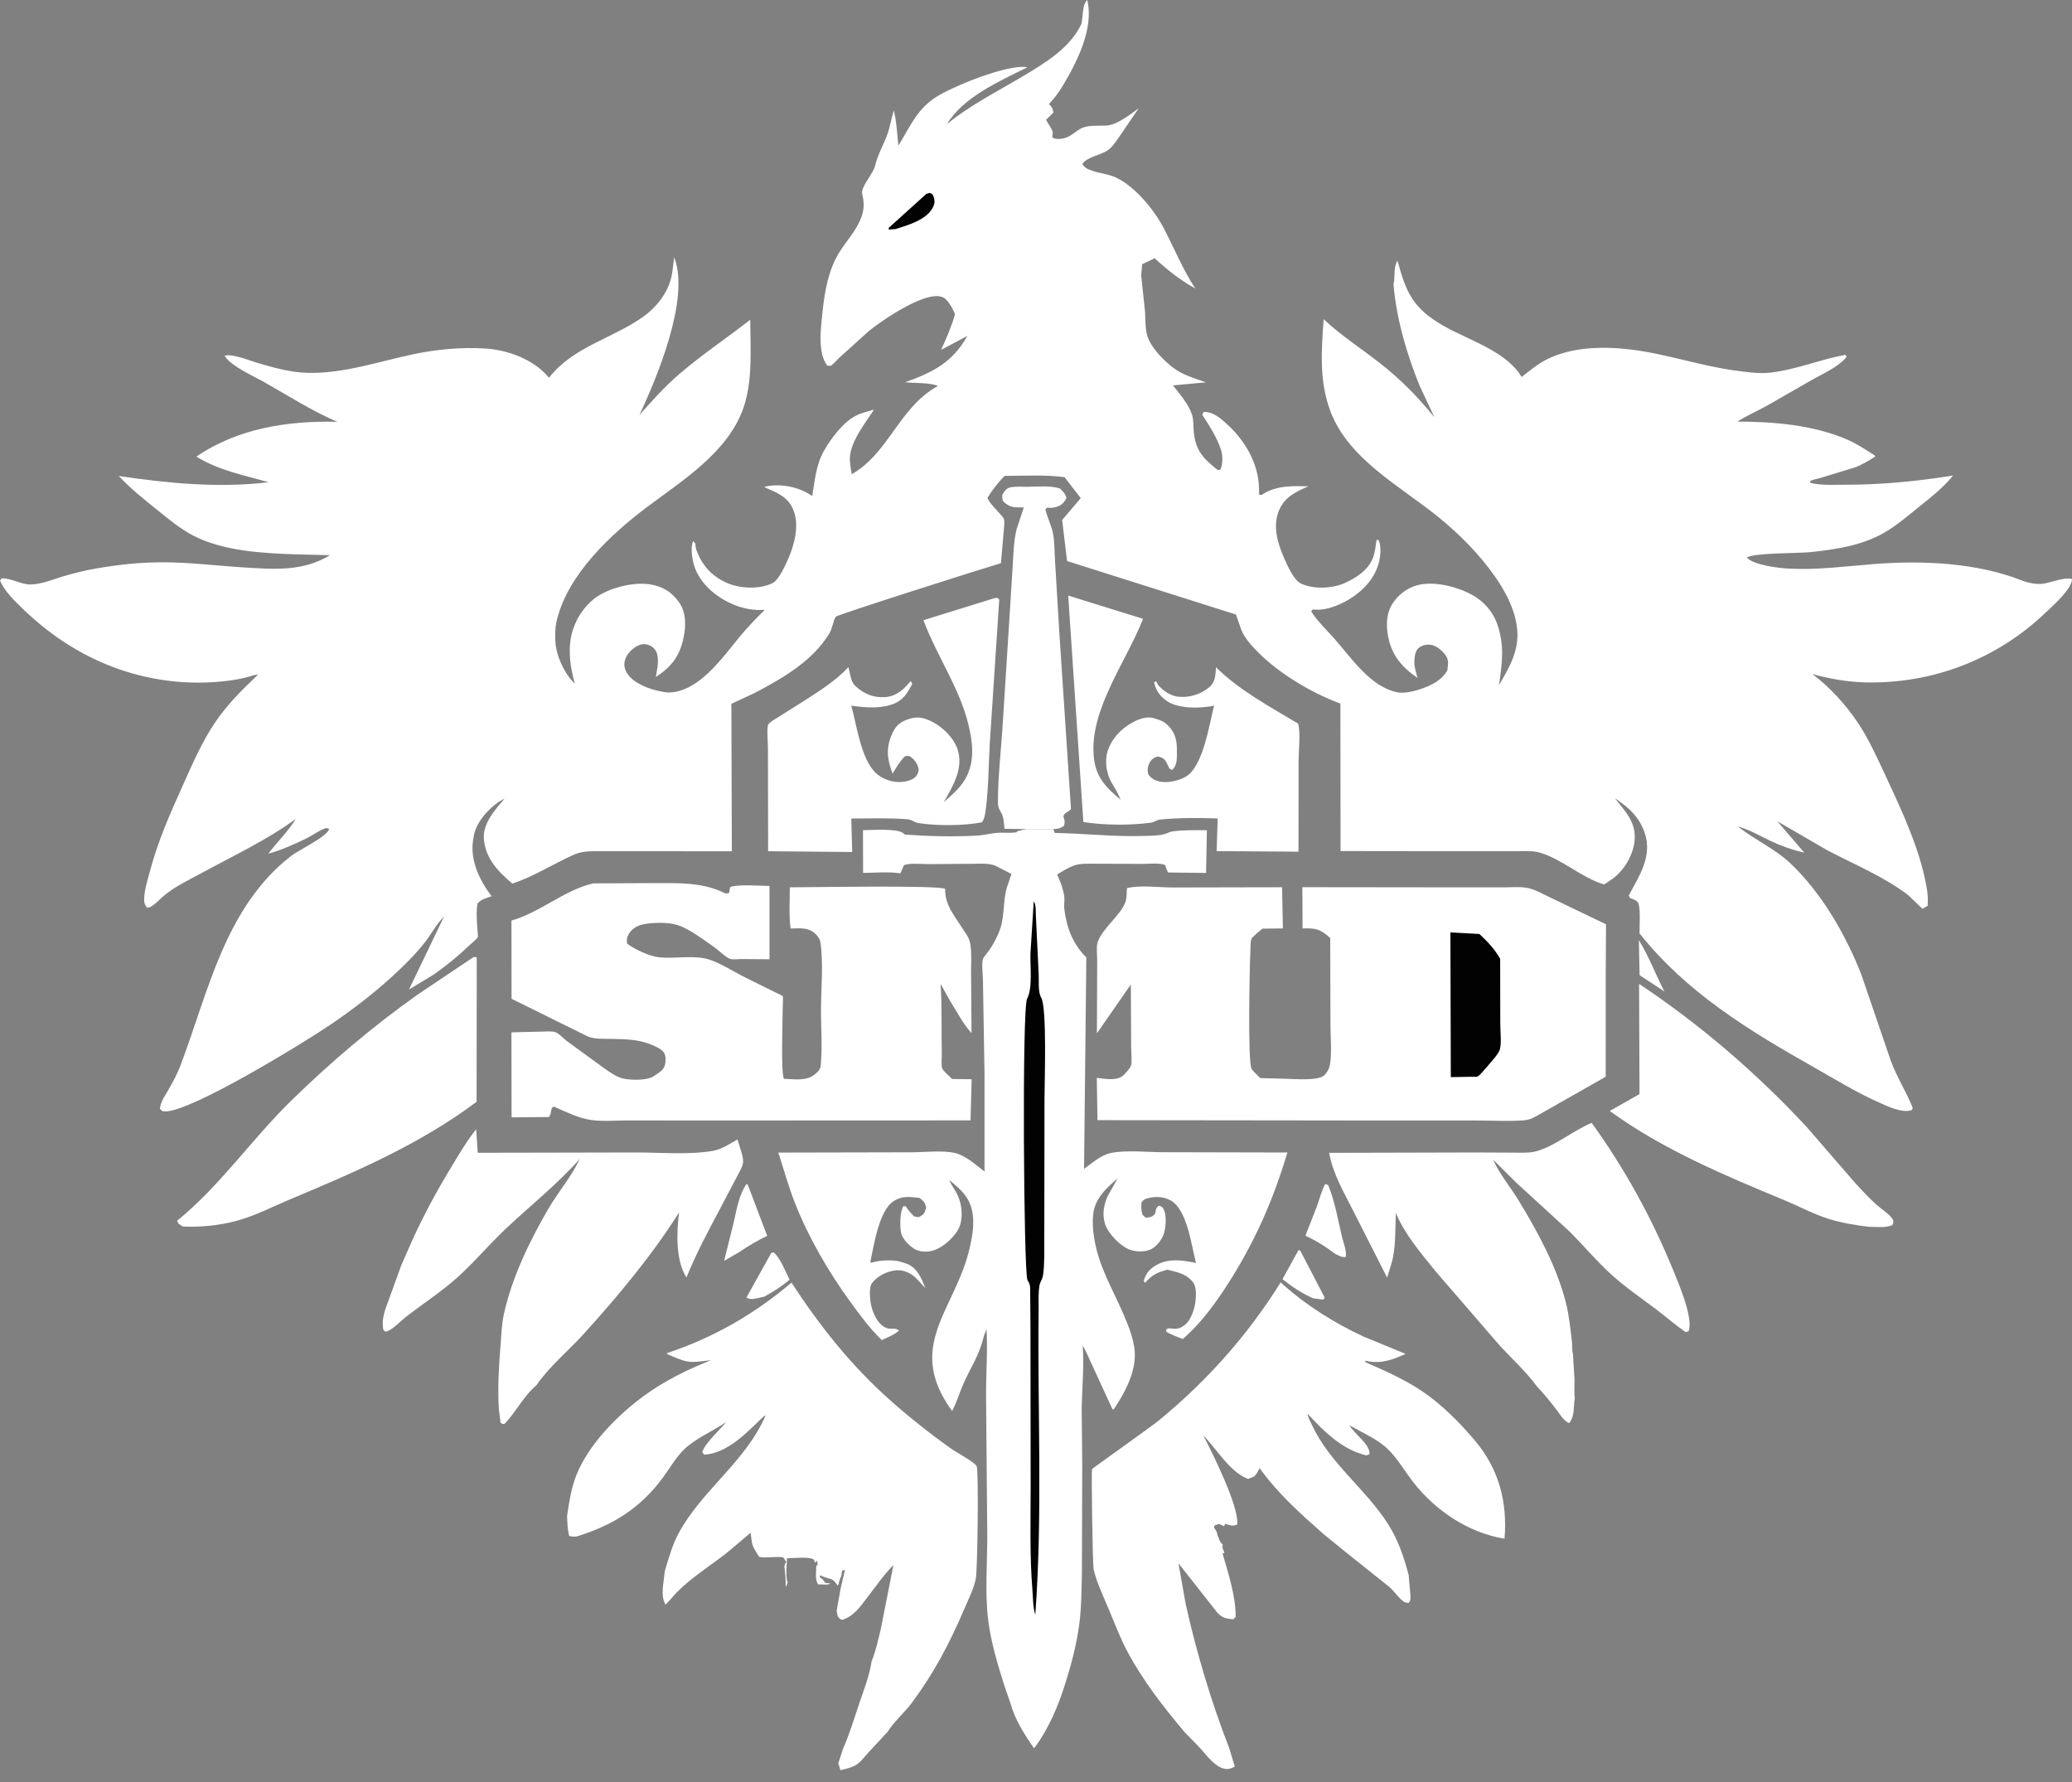 <svg width="100" height="86" viewBox="0 0 100 86" fill="none" xmlns="http://www.w3.org/2000/svg">
<rect x="0" y="0" width="100" height="86" fill="#808080" stroke="none"/>
<path d="M79.096 45.374C79.585 46.158 79.901 47.033 80.33 47.85L79.131 47.063L79.096 45.374Z" fill="white"/>
<path d="M37.225 60.465L37.34 60.44C37.663 60.714 37.908 61.367 38.105 61.757C37.732 62.085 37.313 62.339 36.881 62.579L36.628 62.636C36.417 62.679 36.209 62.74 36.025 62.621L37.225 60.465Z" fill="white"/>
<path d="M62.674 60.323L62.757 60.362L63.932 62.621L63.867 62.722L63.369 62.654C62.806 62.402 62.381 62.118 61.897 61.733L62.674 60.323Z" fill="white"/>
<path d="M36.022 57.142L36.087 57.168L37.027 59.643C36.562 59.867 36.14 60.112 35.714 60.403L34.949 60.849L35.424 58.939C35.559 58.322 35.671 57.677 36.022 57.142Z" fill="white"/>
<path d="M63.954 57.142L64.1 57.191C64.434 58.004 64.565 58.839 64.767 59.687C64.838 59.987 64.999 60.354 64.949 60.662C64.744 60.687 64.622 60.594 64.437 60.51C63.986 60.163 63.517 59.875 63.004 59.633L63.551 58.233C63.684 57.865 63.776 57.493 63.954 57.142Z" fill="white"/>
<path d="M49.544 40.013L48.478 39.997C48.45 39.683 48.45 39.411 48.274 39.139C48.176 38.989 48.164 38.861 48.164 38.683C48.165 37.513 48.3 36.333 48.38 35.165L48.708 29.982L48.873 27.359C48.908 26.753 48.923 26.127 49.064 25.534L49.413 24.487C49.006 24.488 48.745 24.519 48.436 24.209C48.357 24.131 48.378 23.992 48.37 23.882C48.481 23.717 48.547 23.567 48.76 23.521C49.001 23.468 49.311 23.495 49.558 23.493C50.053 23.489 50.691 23.417 51.163 23.58C51.298 23.721 51.42 23.827 51.469 24.023C51.368 24.244 51.25 24.374 51.014 24.454C50.845 24.512 50.702 24.517 50.527 24.501L50.454 24.59C50.545 24.974 50.733 25.328 50.813 25.706C50.905 26.138 50.888 26.648 50.92 27.093L51.126 30.527L51.688 39.045C51.542 39.225 51.381 39.182 51.324 39.399C51.38 39.601 51.41 39.653 51.35 39.859C51.141 39.988 51.083 39.999 50.837 40.013H49.544Z" fill="white"/>
<path d="M79.106 47.482C82.06 49.447 84.8 51.807 87.212 54.407L89.543 57.101C89.864 57.447 90.192 57.8 90.54 58.119C90.766 58.327 91.177 58.581 91.335 58.826C91.413 58.948 91.372 58.994 91.333 59.121C91.016 59.27 90.557 59.204 90.205 59.207C89.569 59.134 88.87 59.015 88.258 58.825C87.54 58.602 86.872 58.236 86.18 57.948C83.252 56.731 80.272 55.492 77.691 53.615L79.127 52.8L79.106 47.482Z" fill="white"/>
<path d="M51.555 28.743L55.165 29.865C54.377 31.902 52.595 34.207 52.784 36.478C52.868 37.477 53.34 37.977 54.083 38.594C53.97 38.292 53.804 38.043 53.645 37.765C53.402 37.341 53.305 36.734 53.454 36.261C53.651 35.637 54.125 35.145 54.699 34.846C55.01 34.684 55.358 34.556 55.704 34.665L55.794 34.695C56.043 34.769 56.195 34.832 56.38 35.02C56.741 35.388 56.806 35.77 56.8 36.265C56.796 36.603 56.828 36.912 56.572 37.16L56.444 37.096L56.29 36.783C56.162 36.575 56.085 36.562 55.865 36.506C55.679 36.582 55.586 36.622 55.488 36.804C55.38 37.008 55.365 37.166 55.423 37.384C55.564 37.558 55.681 37.636 55.9 37.7C56.293 37.814 56.856 37.692 57.212 37.493C58.069 37.015 58.358 34.961 58.594 34.057C58.099 34.152 57.516 34.187 57.02 34.092L56.925 34.072C56.712 34.029 56.537 33.975 56.352 33.856C56.004 33.633 55.785 33.331 55.702 32.93L55.794 32.874L55.889 33.055C56.13 33.332 56.496 33.587 56.87 33.625C57.401 33.679 57.962 33.508 58.367 33.16C58.674 32.896 58.653 32.579 58.689 32.2C59.757 33.282 61.349 34.143 62.652 34.923C62.777 35.429 62.673 36.232 62.673 36.769L62.669 41.102L58.718 41.075L58.768 39.499C57.857 39.468 56.901 39.461 55.994 39.552C55.821 39.57 55.719 39.679 55.55 39.702C54.503 39.84 53.328 39.83 52.286 39.672L51.555 28.743Z" fill="white"/>
<path d="M47.999 28.866L48.145 28.855L48.226 28.936L47.777 35.754C47.708 36.846 47.719 37.962 47.577 39.048C47.551 39.248 47.519 39.541 47.379 39.687C46.475 39.857 45.245 39.861 44.332 39.722C44.123 39.69 44.017 39.554 43.763 39.535C42.878 39.468 41.973 39.499 41.086 39.502L41.128 41.118L37.072 41.081L37.063 36.087C37.064 35.88 37.001 35.121 37.071 34.979C37.134 34.853 37.367 34.73 37.481 34.659L38.729 33.875C39.508 33.369 40.311 32.88 40.946 32.197L41.012 32.471C41.067 32.719 41.093 32.928 41.287 33.11C41.696 33.492 42.156 33.678 42.718 33.642C43.229 33.61 43.564 33.319 43.88 32.951L43.952 32.866L44.027 32.994C43.82 33.428 43.574 33.81 43.098 33.98L43.001 34.011C42.451 34.196 41.762 34.15 41.194 34.07L41.084 34.054C41.351 34.999 41.547 36.592 42.247 37.285C42.54 37.576 43.002 37.746 43.415 37.742C43.654 37.74 44.054 37.668 44.211 37.462C44.3 37.346 44.362 37.212 44.326 37.066C44.278 36.865 44.129 36.646 43.957 36.533C43.834 36.453 43.818 36.474 43.675 36.5C43.428 36.739 43.258 37.044 43.076 37.334C42.813 36.629 42.744 36.078 43.077 35.369C43.229 35.044 43.414 34.869 43.746 34.742C44.226 34.559 44.52 34.597 44.995 34.835C45.513 35.095 46.069 35.648 46.232 36.218C46.493 37.137 45.978 37.942 45.553 38.711C45.979 38.329 46.436 37.952 46.678 37.419C46.994 36.721 46.958 36.066 46.819 35.334C46.448 33.377 45.252 31.769 44.568 29.93L47.999 28.866Z" fill="white"/>
<path d="M22.86 46.185L23.009 46.199L23.002 53.172C20.274 55.223 17.111 56.577 13.987 57.886C13.146 58.238 12.314 58.674 11.432 58.914C10.606 59.139 9.672 59.233 8.821 59.193C8.691 59.1 8.584 59.072 8.553 58.91C10.627 57.221 12.146 54.985 14.051 53.122C15.959 51.257 17.971 49.55 20.148 48.005L22.86 46.185Z" fill="white"/>
<path d="M19.672 60.368C20.274 58.968 20.978 57.644 21.769 56.342C22.149 55.718 22.521 55.068 22.982 54.499L23.057 55.633L30.691 55.618C31.873 55.617 33.248 55.743 34.405 55.541C34.826 55.468 35.226 55.201 35.593 54.991C35.662 55.258 35.892 55.83 35.864 56.093C35.84 56.309 35.644 56.635 35.545 56.827L34.703 58.428C34.148 59.468 33.567 60.561 33.129 61.655C32.601 60.819 32.653 59.458 32.773 58.515C31.456 60.6 29.827 62.55 28.171 64.377C27.448 65.173 26.491 65.967 25.893 66.85C25.282 67.353 24.902 68.15 24.347 68.718C24.22 68.726 24.284 68.74 24.159 68.66L24.073 67.983C24.019 66.961 24.072 65.966 24.155 64.949C24.196 64.449 24.209 63.917 24.317 63.426C24.71 61.643 25.557 59.896 26.472 58.324C26.945 57.514 27.584 56.783 27.977 55.933C26.882 57.169 25.555 58.215 24.357 59.35C23.571 60.096 22.872 60.936 22.064 61.658C21.29 62.35 20.419 62.913 19.599 63.547C19.333 63.753 18.924 64.207 18.61 64.27L18.504 64.188C18.381 63.616 18.628 63.116 18.816 62.586L19.366 61.065L19.672 60.368Z" fill="white"/>
<path d="M74.17 66.902C73.658 66.204 72.981 65.583 72.391 64.949L69.306 61.378C68.586 60.486 67.817 59.603 67.367 58.538C67.332 59.294 67.375 60.248 67.157 60.97L66.946 61.66L65.32 58.455C64.848 57.511 64.343 56.687 64.147 55.636L71.207 55.618L73.07 55.627C73.436 55.627 73.819 55.654 74.174 55.552C75.075 55.295 75.931 54.555 76.82 54.191C78.407 56.39 79.716 58.768 80.743 61.278C80.998 61.903 81.75 63.635 81.491 64.25L81.349 64.285C80.855 63.946 80.407 63.549 79.93 63.188C79.221 62.652 78.487 62.156 77.824 61.561C77.083 60.898 76.436 60.118 75.731 59.415L73.18 57.077L72.057 55.962C72.366 56.657 72.887 57.27 73.284 57.92C74.211 59.44 75.129 61.127 75.573 62.861C75.733 63.49 75.792 64.147 75.871 64.789C75.877 64.896 75.867 65.243 75.913 65.322L75.991 66.616C75.998 66.895 75.96 67.198 76.004 67.472C75.923 67.905 76.024 68.31 75.729 68.683C75.454 68.56 75.297 68.265 75.114 68.026C74.816 67.635 74.507 67.26 74.17 66.902Z" fill="white"/>
<path d="M57.173 83.594C56.141 82.367 55.176 81.134 54.417 79.715C54.06 79.048 53.797 78.343 53.505 77.646C53.256 77.049 52.932 76.382 52.785 75.752C52.727 75.504 52.669 70.975 52.704 70.901C52.722 70.861 55.554 68.86 55.936 68.545C58.271 66.624 60.206 64.451 61.808 61.889C62.969 62.953 64.39 63.849 65.816 64.508L67.838 65.34C67.21 65.62 66.677 65.827 65.979 65.687L65.868 65.664C65.914 65.772 65.945 65.759 66.046 65.804C66.925 66.195 67.771 66.568 68.578 67.102C69.552 67.748 70.441 68.641 71.192 69.533C72.345 70.903 72.758 72.492 72.612 74.259C70.87 73.973 69.284 72.909 68.212 71.535C67.803 71.011 67.44 70.37 66.96 69.915C66.473 69.452 65.718 69.12 65.13 68.788C65.369 69.216 66.117 69.683 66.098 70.177L65.939 70.237C64.771 69.956 63.91 69.093 63.115 68.237C63.108 68.374 63.252 68.631 63.313 68.761C64.179 70.621 65.89 71.833 66.977 73.531C67.481 74.318 67.747 75.12 67.986 76.014L68.077 77.058C68.072 77.204 68.064 77.234 67.989 77.36C67.918 77.344 67.84 77.349 67.777 77.312C67.547 77.177 67.277 76.78 67.053 76.586L65.023 74.966L64.133 74.243L63.873 74.032C62.72 73.008 61.705 72.115 60.793 70.853C60.716 70.994 60.649 71.143 60.53 71.254L60.242 71.375L60.175 71.349C59.336 71 58.7 69.914 58.076 69.272C58.547 70.198 59.772 72.636 59.718 73.563C59.512 73.684 59.343 73.593 59.117 73.543L59.083 73.659L58.835 73.542L58.746 73.578L58.623 73.613L58.587 73.72C58.697 73.867 58.737 73.929 58.764 74.109L58.817 74.232L58.858 74.331C58.901 74.426 58.934 74.466 59.011 74.533C58.999 74.638 58.983 74.666 59.027 74.766L59.098 74.943L59.005 74.974C59.286 75.959 59.636 77 59.637 78.032L59.533 78.144C59.185 78.125 58.98 78.083 58.746 77.819L56.875 75.446L57.226 77.42C57.749 79.764 58.456 82.133 59.328 84.371L59.594 85.258C59.469 85.32 59.346 85.379 59.203 85.374C58.677 85.355 58.222 84.685 57.883 84.324L57.173 83.594Z" fill="white"/>
<path d="M27.368 73.161C27.47 72.492 27.561 71.839 27.811 71.205C28.399 69.718 29.789 68.311 31.063 67.375C32.044 66.654 33.185 66.085 34.319 65.645C33.963 65.678 33.549 65.762 33.197 65.707C32.861 65.654 32.522 65.485 32.208 65.354L32.18 65.306C34.446 64.55 36.381 63.438 38.199 61.901C39.568 64 41.095 65.923 42.978 67.591C43.927 68.43 44.906 69.206 45.939 69.938C46.167 70.1 47.061 70.573 47.137 70.765C47.239 71.02 47.179 75.768 47.095 76.187C46.993 76.692 46.73 77.201 46.528 77.674C45.822 79.323 45.081 80.734 44.007 82.18C43.658 82.649 43.135 83.093 42.841 83.575L41.904 84.585C41.726 84.78 41.539 85.044 41.309 85.179C41.085 85.311 40.815 85.371 40.563 85.43L40.458 85.1L40.688 84.392C41.001 83.696 41.223 82.936 41.468 82.213C41.691 81.555 41.967 80.864 42.065 80.174C42.275 79.67 42.388 79.119 42.515 78.589L43.119 75.529C42.656 75.999 42.25 76.587 41.844 77.11C41.509 77.543 41.245 77.953 40.709 78.155L40.655 78.174L40.578 78.148C40.4 78.05 40.415 77.916 40.379 77.737L40.571 76.66L40.777 75.773L40.657 75.783C40.617 75.927 40.641 75.826 40.615 75.981C40.58 76.192 40.622 75.984 40.543 76.194C40.501 76.307 40.492 76.417 40.437 76.529L40.401 76.478C40.231 76.242 40.173 76.215 39.897 76.145C39.783 76.117 39.678 76.065 39.571 76.017V76.123L39.62 76.154C39.721 76.221 39.763 76.284 39.819 76.388L40.084 76.423C39.943 76.507 39.657 76.457 39.483 76.459C39.326 76.239 39.394 75.864 39.394 75.593L39.465 75.487L39.43 75.31L39.36 75.416C39.309 75.366 39.297 75.321 39.271 75.257C39.029 75.114 38.285 75.201 37.981 75.204C37.979 75.49 37.899 76.135 38.016 76.371L37.942 76.557L37.917 76.548C37.928 76.228 37.897 75.93 37.857 75.614C37.874 75.5 37.858 75.539 37.909 75.443L37.944 75.38C37.922 75.346 37.83 75.182 37.804 75.169C37.645 75.093 36.937 75.201 36.687 75.144L36.634 75.131C36.492 74.894 36.296 74.633 36.276 74.352C36.267 74.225 36.24 74.101 36.219 73.976L35.05 74.965C34.2 75.626 33.068 76.321 32.388 77.158L32.119 77.443C31.973 77.155 31.975 76.954 31.988 76.64L32.082 75.836C32.269 75.213 32.438 74.58 32.748 74.003C33.877 71.907 35.983 70.551 36.951 68.308C36.847 68.362 36.875 68.337 36.801 68.408C36.033 69.146 35.107 70.138 33.987 70.203L33.892 70.079C34.024 69.651 34.74 68.999 35.05 68.629C34.409 69.07 33.586 69.403 33.029 69.938C32.616 70.335 32.306 70.892 31.963 71.351C30.868 72.816 29.544 73.622 27.826 74.152C27.694 74.165 27.599 74.155 27.47 74.126C27.389 73.808 27.382 73.487 27.368 73.161Z" fill="white"/>
<path d="M28.628 42.632L31.408 42.619C32.582 42.623 33.863 42.548 34.941 43.088C35.042 43.139 35.077 43.115 35.187 43.101L35.234 42.827C35.476 42.655 36.781 42.755 37.137 42.757L37.138 46.294L35.776 46.285C35.647 46.283 35.356 46.317 35.243 46.279C35.027 46.207 34.666 45.844 34.463 45.704C33.959 45.356 33.248 44.807 32.673 44.635C32.217 44.498 31.474 44.515 31.013 44.615C30.738 44.674 30.476 44.841 30.338 45.089C30.255 45.239 30.23 45.383 30.27 45.549C30.687 45.836 31.336 46.155 31.845 46.203C32.535 46.269 33.314 46.117 33.986 46.248C34.63 46.373 35.368 46.878 35.963 47.171L37.482 47.922C37.513 47.937 37.762 48.047 37.774 48.068C37.808 48.13 37.775 48.532 37.776 48.639C37.777 49.142 37.678 51.832 37.838 52.064C38.298 52.08 38.877 52.176 39.267 51.893C39.412 51.787 39.585 51.642 39.606 51.452C39.701 50.572 39.619 49.604 39.623 48.716C39.627 47.687 39.746 46.49 39.596 45.48C39.573 45.329 39.497 45.215 39.392 45.107C39.039 44.738 38.625 44.801 38.155 44.81C38.069 44.177 38.121 43.464 38.119 42.822C39.073 42.822 45.334 42.711 45.616 42.898C45.594 43.666 46.064 44.191 46.458 44.814C46.593 45.026 46.756 45.225 46.811 45.476C46.91 45.921 46.865 46.447 46.866 46.903L46.889 49.861C46.485 49.416 46.171 48.813 45.853 48.3L45.393 47.482C45.473 48.594 45.426 49.71 45.454 50.824C45.459 50.986 45.416 51.431 45.474 51.564C45.535 51.704 45.837 51.949 45.953 52.072L46.895 52.085L46.84 54.07L33.943 54.075L30.321 54.072C29.739 54.072 29.099 54.13 28.524 54.051C27.942 53.97 27.277 53.646 26.74 53.406C26.523 53.479 26.657 53.714 26.492 53.908L24.69 53.924L24.682 49.822L26.191 49.785C26.381 49.783 26.66 49.752 26.834 49.824C26.98 49.885 27.214 50.13 27.351 50.236L29.098 51.511C29.388 51.709 29.707 51.961 30.053 52.045C30.427 52.136 31.214 52.153 31.538 51.946L31.617 51.891C31.769 51.789 31.96 51.681 32.047 51.512C32.137 51.34 32.149 51.028 32.072 50.85C32 50.687 31.793 50.581 31.638 50.505C30.925 50.155 30.253 50.151 29.478 50.136C29.102 50.128 28.664 50.165 28.321 49.996L24.689 48.202L24.683 44.427C26.064 44.037 27.212 42.966 28.628 42.632Z" fill="white"/>
<path d="M54.391 42.863C55.021 42.703 55.935 42.83 56.603 42.83L61.877 42.819L61.916 44.806L60.928 44.817C60.825 44.913 60.437 45.206 60.398 45.312C60.341 45.465 60.354 45.775 60.345 45.946C60.309 46.699 60.216 51.142 60.399 51.565C60.455 51.694 60.72 51.914 60.825 52.029L62.05 52.062C62.461 52.067 63.645 52.181 63.928 51.879C64.061 51.737 64.154 51.572 64.187 51.379C64.285 50.801 64.213 50.098 64.212 49.504L64.199 45.27C63.724 44.831 63.494 44.788 62.865 44.806L62.855 42.816L70.764 42.825L72.582 42.825C72.967 42.822 73.427 42.779 73.802 42.87C74.13 42.95 74.501 43.167 74.812 43.31L77.511 44.608L77.496 47.049L77.495 51.963L74.125 53.879C73.939 53.977 73.786 54.047 73.573 54.065C72.826 54.125 72.039 54.077 71.287 54.076H67.014L52.967 54.059L52.934 52.019C53.312 52.063 53.898 52.177 54.206 51.905C54.297 51.823 54.54 51.56 54.577 51.448C54.648 51.233 54.592 50.802 54.593 50.557L54.577 47.512L52.94 49.868L52.953 46.367C52.956 46.149 52.907 45.676 52.972 45.482C53.205 44.79 54.055 44.216 54.318 43.531C54.388 43.349 54.369 43.061 54.391 42.863Z" fill="white"/>
<path d="M49.544 40.013H50.838L50.904 40.197C52.343 40.222 53.741 40.39 55.193 40.343C55.501 40.334 55.885 40.336 56.182 40.26C56.332 40.222 56.438 40.144 56.601 40.122C57.143 40.05 57.7 40.065 58.247 40.067L58.208 42.129L56.374 42.106C56.309 41.986 56.271 41.881 56.236 41.75C55.99 41.63 55.421 41.694 55.138 41.691L52.904 41.684C52.567 41.687 52.138 41.656 51.82 41.774C51.54 41.878 51.273 42.05 51.018 42.205L51.053 42.28C51.193 42.59 51.328 42.948 51.367 43.287C51.388 43.474 51.342 43.662 51.364 43.849C51.471 44.753 51.771 45.559 52.429 46.203L52.319 56.407C52.673 56.151 53.152 55.742 53.588 55.649C54.338 55.489 55.349 55.606 56.13 55.606L62.134 55.62C61.461 57.868 60.598 59.853 59.342 61.835C58.706 62.837 57.985 63.847 57.081 64.623C56.819 64.516 56.551 64.419 56.302 64.282L56.27 64.176C56.36 64.12 56.361 64.095 56.471 64.109C56.786 64.149 56.936 64.136 57.189 63.938C57.495 63.698 57.68 63.097 57.706 62.717C57.728 62.393 57.746 62.049 57.512 61.799C57.194 61.459 56.769 61.382 56.337 61.275C55.834 61.416 55.621 61.51 55.264 61.91L55.197 61.808C55.323 61.419 55.511 61.209 55.87 61.022C56.462 60.712 57.094 60.827 57.721 60.95C57.498 60.113 57.305 58.358 56.475 57.92C56.108 57.727 55.659 57.727 55.275 57.864C55.195 57.893 55.149 57.965 55.091 58.026C55.075 58.25 55.074 58.411 55.141 58.627L55.289 58.763C55.525 58.742 55.559 58.757 55.741 58.592C55.788 58.413 55.776 58.286 55.935 58.182C56.085 58.235 56.11 58.25 56.181 58.405C56.312 58.693 56.267 59.326 56.142 59.616C56.019 59.898 55.788 60.194 55.497 60.313C55.201 60.433 54.756 60.413 54.467 60.286C54.02 60.09 53.471 59.514 53.327 59.051C53.179 58.578 53.281 58.047 53.517 57.62L53.943 56.87C53.386 57.341 52.826 57.856 52.757 58.633C52.724 58.993 52.741 59.332 52.799 59.687L52.813 59.779C53.027 61.123 53.701 62.213 54.229 63.44C54.497 64.064 54.794 64.8 54.769 65.491C54.737 66.373 54.249 67.282 53.764 67.995L53.697 68.024L52.68 65.814C52.537 65.522 52.432 65.218 52.255 64.945C52.322 65.956 52.231 66.915 52.205 67.923L52.232 70.688L52.216 75.875C52.196 76.712 52.197 77.571 52.086 78.401C51.959 79.357 51.716 80.276 51.43 81.196C51.081 82.316 50.615 83.431 49.909 84.374C49.461 83.746 48.986 82.987 48.777 82.233L48.432 81.222C48.125 80.238 47.82 79.214 47.693 78.187C47.532 76.891 47.645 75.491 47.649 74.185L47.59 67.357C47.584 66.302 47.673 65.196 47.613 64.151C47.552 64.299 47.49 64.447 47.451 64.603C47.245 65.441 46.811 66.052 46.477 66.827C46.292 67.258 46.176 67.674 45.953 68.097C43.648 64.94 46.121 63.216 46.805 60.204C46.924 59.678 47.015 59.169 46.948 58.627C46.851 57.838 46.414 57.429 45.82 56.957C45.849 57.032 45.88 57.103 45.923 57.172L46.146 57.539C46.404 57.996 46.499 58.636 46.328 59.145C46.18 59.587 45.646 60.087 45.225 60.279C44.916 60.421 44.536 60.455 44.221 60.318C43.955 60.203 43.552 59.806 43.491 59.507C43.426 59.183 43.427 58.485 43.599 58.209L43.715 58.22C43.832 58.4 43.96 58.544 44.109 58.698C44.289 58.745 44.32 58.772 44.483 58.66C44.634 58.558 44.673 58.407 44.697 58.238C44.611 57.996 44.582 57.97 44.377 57.811C43.908 57.761 43.536 57.697 43.121 57.973C42.411 58.446 42.18 60.104 42.002 60.908L42.049 60.94C42.438 60.816 43.1 60.777 43.486 60.898L43.564 60.924L43.757 60.985C44.283 61.191 44.461 61.682 44.662 62.166L44.256 61.727C44 61.467 43.66 61.282 43.281 61.304C42.842 61.331 42.338 61.576 42.077 61.934C41.942 62.119 41.984 62.588 42.01 62.808C42.062 63.245 42.343 63.96 42.822 64.101C43.035 64.164 43.19 64.055 43.387 64.212C43.209 64.402 42.798 64.553 42.558 64.674C41.979 64.115 41.503 63.465 41.031 62.816C39.971 61.357 39.026 59.728 38.363 58.049C38.053 57.263 37.827 56.429 37.565 55.624L43.973 55.61C44.623 55.612 45.492 55.502 46.103 55.648C46.614 55.77 47.108 56.226 47.516 56.542V51.878L47.44 47.316C47.439 47.058 47.366 46.527 47.437 46.294C47.474 46.173 47.693 45.941 47.77 45.822C47.975 45.507 48.161 45.157 48.279 44.8C48.498 44.138 48.401 43.427 48.609 42.79L48.816 42.177L48.034 41.778C47.718 41.648 47.271 41.686 46.933 41.687L44.798 41.702C44.47 41.705 43.921 41.635 43.624 41.756L43.458 42.148C42.889 42.057 42.234 42.123 41.655 42.127L41.65 40.065C42.075 40.062 43.294 39.968 43.596 40.211L43.67 40.277C44.823 40.359 45.994 40.391 47.149 40.326C47.5 40.306 47.853 40.205 48.194 40.189C48.468 40.176 48.713 40.211 48.991 40.176L49.076 40.165L49.071 40.126C49.227 40.076 49.384 40.046 49.544 40.013Z" fill="white"/>
<path d="M49.891 43.499C50.021 43.688 49.977 44.009 49.996 44.234L50.131 47.045C50.145 47.366 50.09 47.869 50.25 48.145C50.537 48.642 50.41 52.237 50.41 53.023L50.399 60.636C50.387 60.959 50.392 61.319 50.319 61.633C50.287 61.77 50.197 61.88 50.171 62.018C50.102 62.394 50.131 62.838 50.127 63.222C50.069 68.109 50.325 73.051 49.966 77.926C49.849 77.569 49.858 77.102 49.827 76.726C49.694 75.088 49.74 73.441 49.742 71.8L49.733 63.893L49.72 62.476C49.716 62.295 49.743 62.079 49.663 61.913C49.597 61.777 49.624 61.868 49.584 61.759C49.406 61.278 49.32 48.653 49.57 48.2C49.849 47.694 49.709 46.592 49.733 46.009L49.891 43.499Z" fill="#020202"/>
<path d="M52.473 0C52.806 1.369 51.983 2.984 51.298 4.127C51.103 4.451 50.888 4.749 50.624 5.021C50.771 5.161 50.798 5.232 50.844 5.429L50.486 5.782C50.583 5.968 50.741 6.176 50.812 6.368L50.787 6.633C50.962 6.741 51.175 6.713 51.376 6.665C51.72 6.584 51.953 6.273 52.277 6.154C52.583 6.04 53.035 6.073 53.362 6.063C53.896 6.046 54.537 5.53 54.957 5.224L54.042 6.568C53.891 6.774 53.724 7.049 53.523 7.207C53.141 7.508 52.521 7.535 52.237 7.906C52.349 8.122 52.529 8.178 52.755 8.254C53.118 8.377 53.537 8.41 53.881 8.577C54.797 9.022 55.702 10.124 56.169 11.019C56.676 11.99 57.082 13.002 57.688 13.922C56.966 13.527 56.332 13.02 55.728 12.463L55.123 12.75L55.076 13.289L55.261 15.033C55.287 15.402 55.266 15.863 55.373 16.212C55.543 16.77 56.152 17.391 56.609 17.738C57.092 18.105 57.646 18.252 58.208 18.451L56.609 18.6C56.935 19.007 57.366 19.511 57.531 20.014C57.601 20.228 57.592 20.525 57.608 20.753C57.679 21.719 58.037 22.097 58.764 22.679L58.901 22.67C59.02 22.416 59.017 21.98 58.932 21.715C58.744 21.128 58.359 20.528 58.023 20.013L58.092 19.881C58.564 19.866 58.938 20.209 59.264 20.512C60.103 21.293 60.724 22.362 60.761 23.525L60.767 23.87C60.912 23.891 60.849 23.908 60.944 23.848C61.623 23.422 62.375 23.453 63.148 23.468C62.551 23.73 62 23.985 61.731 24.624C61.406 25.394 61.664 26.229 61.983 26.953C62.126 27.277 62.438 27.988 62.773 28.154C63.37 28.45 64.301 28.407 64.893 28.141C65.448 27.892 66.038 27.514 66.263 26.922C66.363 26.658 66.391 26.352 66.433 26.074L66.512 26.038C66.647 26.224 66.634 26.666 66.6 26.893C66.478 27.711 65.969 28.343 65.302 28.802C64.791 29.155 63.99 29.506 63.358 29.411L63.282 29.502C63.58 29.987 64.05 30.424 64.427 30.852C65.238 31.777 66.142 33.137 67.423 33.408C67.945 33.518 68.903 33.188 69.337 32.895C69.552 32.751 69.716 32.586 69.849 32.365C69.889 32.08 69.938 31.84 69.751 31.598C69.587 31.384 69.316 31.148 69.038 31.116C68.827 31.092 68.623 31.142 68.459 31.278C68.285 31.422 68.257 31.785 68.261 31.991C68.266 32.228 68.351 32.486 68.412 32.715C67.649 32.19 67.157 31.621 66.989 30.682C66.885 30.104 66.914 29.52 67.273 29.034C67.501 28.725 67.807 28.468 68.165 28.326L68.253 28.291C69.019 28.005 70.137 28.265 70.854 28.607C71.52 28.926 72.033 29.447 72.273 30.154C72.618 31.169 72.498 32.029 72.342 33.065C72.879 32.168 73.376 31.293 73.2 30.209L73.182 30.092C73.059 29.308 72.623 28.503 72.175 27.857C71.414 26.759 70.444 25.783 69.407 24.943C67.596 23.475 65.081 22.157 64.213 19.857C63.659 18.389 63.775 16.925 63.883 15.404C64.727 16.196 65.655 16.79 66.562 17.496C67.565 18.275 68.431 19.15 69.226 20.139L68.509 18.603C67.895 17.099 67.386 15.353 67.256 13.732C67.348 13.346 67.229 12.928 67.448 12.579C67.865 14.139 68.199 14.877 69.653 15.716C70.869 16.418 72.687 16.933 73.439 18.194C73.823 17.888 74.208 17.569 74.648 17.347C75.852 16.741 77.344 16.71 78.659 16.863C80.392 17.063 82.046 17.658 83.773 17.886C84.312 17.957 84.883 18.046 85.425 17.985C86.664 17.845 87.77 17.371 88.975 17.142C89.001 17.137 89.03 17.116 89.055 17.128C89.089 17.144 89.102 17.187 89.125 17.216C88.759 17.689 88.007 18.02 87.486 18.313L85.281 19.578C84.811 19.838 84.304 20.057 83.852 20.347C85.61 20.347 87.539 20.512 89.167 21.221C89.632 21.424 90.053 21.705 90.477 21.979L90.506 22.033C90.183 22.235 89.868 22.434 89.507 22.563L87.869 23.063C87.787 23.087 87.432 23.163 87.382 23.21C87.361 23.232 87.366 23.269 87.358 23.298C87.875 23.433 88.443 23.392 88.975 23.394C90.761 23.399 92.498 23.231 94.26 22.95C93.775 23.548 93.19 24 92.593 24.48C92.053 24.914 91.532 25.367 90.928 25.713C89.836 26.339 88.585 26.517 87.351 26.648C86.8 26.706 84.642 26.674 84.308 26.908C84.634 27.273 85.827 27.412 86.303 27.44C87.675 27.518 89.067 27.33 90.433 27.222C92.76 27.039 95.388 27.148 97.588 28.016C97.886 28.133 98.289 28.216 98.607 28.17C98.947 28.122 99.705 27.827 100 27.947C99.989 28.439 99.074 29.233 98.712 29.578C96.362 31.822 93.264 33.009 90.025 32.932C89.155 32.911 88.31 32.76 87.472 32.531C88.303 33.158 89.058 33.978 89.639 34.842C90.202 35.676 90.62 36.619 91.044 37.53C91.833 39.221 92.741 41.163 93.013 43.017C93.047 43.248 93.045 43.478 93.035 43.711L92.783 43.858L92.091 43.197C90.952 42.323 89.471 41.705 88.199 41.039L85.778 39.635L87.082 41.151C86.493 41.013 85.987 40.836 85.44 40.578C84.931 40.338 84.428 40.031 83.881 39.892C84.674 40.523 85.661 40.959 86.387 41.644C87.903 43.072 89.066 45.083 89.827 47.017L91.258 51.201C91.552 51.996 92.003 52.69 92.312 53.466L92.271 53.572C91.8 53.751 91.004 53.35 90.559 53.148C89.505 52.668 88.524 52.062 87.518 51.493C84.412 49.736 81.371 47.883 79.127 45.042C79.122 44.766 79.199 43.693 79.033 43.525C78.939 43.431 78.785 43.382 78.663 43.332L78.609 43.216C79.108 42.278 79.748 41.35 79.387 40.225C79.138 39.45 78.613 38.965 77.947 38.531C78.462 39.188 78.987 39.704 78.885 40.606C78.808 41.285 78.394 41.978 77.85 42.396L77.422 42.685C76.34 42.367 75.388 41.457 74.307 41.145C73.954 41.043 73.519 41.078 73.153 41.079L71.258 41.08L64.698 41.072L64.691 33.954L64.618 33.928C63.267 33.419 61.707 32.488 60.7 31.46C60.398 31.151 60.096 30.827 59.92 30.427L59.651 29.657L51.5 27.076L51.262 25.095L52.16 24.041L51.378 23.029C50.438 22.901 49.434 22.966 48.484 22.966C48.165 23.302 47.902 23.628 47.657 24.023C47.755 24.285 48.005 24.496 48.183 24.711C48.257 24.801 48.387 24.925 48.44 25.024C48.497 25.133 48.46 25.391 48.454 25.507L48.308 27.179C47.539 27.403 40.387 29.671 40.334 29.765C40.198 30.002 40.181 30.315 40.024 30.573C39.227 31.894 37.782 32.727 36.455 33.426L35.298 33.968L35.321 41.083L30.956 41.08L29.09 41.08C28.62 41.082 28.142 41.05 27.705 41.244C26.7 41.689 25.773 42.299 24.728 42.643C24.035 42.054 23.416 41.426 23.352 40.459C23.303 39.725 23.912 39.058 24.352 38.539C23.755 38.838 23.148 39.468 22.925 40.106C22.881 40.233 22.861 40.362 22.841 40.495L22.826 40.591C22.692 41.549 23.16 42.514 23.727 43.253C23.465 43.349 23.229 43.388 23.046 43.605C22.976 43.989 23.017 44.4 23.035 44.789C23.038 44.877 23.083 45.165 23.058 45.236C23.035 45.298 22.788 45.496 22.723 45.559C22.151 46.106 21.562 46.593 20.912 47.044L19.739 47.755L21.425 44.243C21.067 44.582 20.835 45.051 20.533 45.442C20.051 46.065 19.468 46.633 18.886 47.163C17.956 48.011 16.935 48.782 15.894 49.487C14.688 50.304 9.181 53.688 7.956 53.636C7.814 53.63 7.798 53.604 7.716 53.502C7.756 53.163 7.959 52.89 8.125 52.599C8.347 52.212 8.553 51.835 8.712 51.416C10.052 47.874 10.857 43.8 14.033 41.321C14.417 41.02 15.793 40.381 15.889 40.002C15.843 39.99 15.798 39.961 15.751 39.965C15.557 39.982 15.021 40.347 14.812 40.45C14.213 40.743 13.592 41.023 12.948 41.198C13.361 40.654 13.928 40.1 14.273 39.524C12.846 40.561 11.315 41.271 9.774 42.11C9.126 42.463 8.412 42.789 7.853 43.278C7.662 43.446 7.36 43.794 7.103 43.809C6.996 43.68 6.959 43.6 6.958 43.428C6.955 42.961 7.128 42.459 7.246 42.011C7.623 40.587 8.216 39.255 8.817 37.915C9.275 36.895 9.727 35.846 10.349 34.913C10.946 34.018 11.673 33.298 12.448 32.563C12.307 32.548 12.106 32.634 11.967 32.67C11.657 32.751 11.357 32.807 11.04 32.849C9.097 33.103 7.089 32.845 5.271 32.12C3.683 31.486 2.312 30.555 1.087 29.369C0.685 28.979 0.225 28.537 0 28.017L0.09 27.907C0.485 27.916 0.808 28.089 1.186 28.176C1.751 28.306 2.486 27.984 3.022 27.823C3.561 27.661 4.115 27.526 4.67 27.43C5.681 27.256 6.688 27.145 7.714 27.137C9.061 27.126 10.423 27.3 11.768 27.384C13.227 27.476 14.622 27.59 15.926 26.794L14.239 26.752C12.635 26.695 10.76 26.596 9.313 25.841C8.668 25.504 8.102 25.022 7.537 24.568C6.907 24.062 6.284 23.564 5.732 22.972C8.114 23.324 10.564 23.562 12.966 23.273C11.742 22.923 10.581 22.713 9.48 22.037C11.471 20.67 13.899 20.297 16.279 20.356C15.044 19.831 13.909 19.093 12.741 18.435C12.254 18.16 11.208 17.692 10.891 17.243L10.839 17.166C11.248 17.061 12.031 17.402 12.453 17.523C13.233 17.748 14.01 17.968 14.828 17.993C16.54 18.047 18.294 17.445 19.949 17.095C21.085 16.855 22.284 16.746 23.444 16.821C24.506 16.889 25.732 17.343 26.434 18.159L26.496 18.231C27.663 16.729 29.555 16.346 31.046 15.284C31.668 14.842 32.201 14.169 32.391 13.42C32.471 13.105 32.484 12.748 32.541 12.424L32.572 12.51C33.261 14.494 31.723 18.194 30.858 20.03C31.462 19.357 32.041 18.697 32.727 18.102C33.827 17.147 35.059 16.33 36.208 15.431C36.214 16.81 36.338 18.375 35.877 19.692C35.128 21.832 32.943 23.183 31.221 24.476C29.482 25.782 27.442 27.697 26.891 29.865L26.868 29.962C26.787 30.283 26.791 30.609 26.803 30.939C26.83 31.625 27.24 32.527 27.743 32.991C27.538 32.263 27.415 31.493 27.561 30.738C27.712 29.958 28.212 29.171 28.889 28.748C29.587 28.312 30.759 28.035 31.562 28.24L31.654 28.266C32.142 28.397 32.492 28.665 32.78 29.078C33.12 29.565 33.11 30.223 32.988 30.785C32.796 31.675 32.411 32.177 31.653 32.673C31.71 32.306 31.822 31.877 31.698 31.517C31.633 31.324 31.495 31.2 31.304 31.128C31.109 31.054 30.913 31.084 30.735 31.186C30.461 31.341 30.226 31.593 30.151 31.904C30.098 32.125 30.163 32.349 30.291 32.532C30.613 32.989 31.326 33.258 31.856 33.36L31.964 33.381C32.073 33.402 32.177 33.424 32.29 33.421C33.742 33.379 34.865 31.736 35.709 30.718C36.085 30.265 36.489 29.845 36.909 29.434C36.403 29.464 35.908 29.381 35.435 29.19C34.653 28.875 33.893 28.273 33.567 27.48C33.421 27.124 33.297 26.465 33.456 26.107L33.562 26.236C33.563 26.342 33.57 26.422 33.605 26.523C33.866 27.265 34.333 27.792 35.053 28.119C35.698 28.411 36.626 28.453 37.272 28.149C37.583 28.003 37.897 27.294 38.032 26.988C38.341 26.284 38.59 25.366 38.292 24.62C38.027 23.958 37.491 23.774 36.886 23.51L36.943 23.484C37.651 23.318 38.531 23.496 39.126 23.89L39.2 23.94C39.332 23.175 39.375 22.455 39.764 21.762C40.101 21.164 40.694 20.37 41.32 20.055C41.583 19.922 41.898 19.849 42.181 19.77C41.767 20.411 41.065 21.281 41.019 22.067C41.004 22.332 41.066 22.624 41.106 22.887C42.909 21.856 43.401 19.642 45.267 18.629C44.951 18.465 44.08 18.489 43.684 18.449C45.016 17.97 45.973 17.495 46.687 16.21L45.42 16.884C45.678 16.316 45.92 15.765 46.093 15.163C45.975 14.894 45.861 14.663 45.653 14.45C44.976 13.755 42.468 15.535 41.915 15.99L40.504 17.267C40.427 17.338 40.175 17.623 40.09 17.648C40.037 17.665 39.98 17.646 39.924 17.645C39.804 17.475 39.728 17.308 39.681 17.106C39.548 16.54 39.608 15.927 39.665 15.355C39.763 14.373 39.884 13.396 40.328 12.497C40.588 11.971 41.001 11.523 41.306 11.021C41.644 10.462 41.776 10.009 41.613 9.367C41.525 9.024 42.147 8.388 42.236 7.994C42.352 7.488 42.624 7.021 42.807 6.535C42.95 6.158 43.021 5.719 43.136 5.327C43.275 5.872 43.297 6.469 43.357 7.029C43.903 6.154 44.221 5.323 45.122 4.719C45.909 4.191 48.678 3.062 49.582 3.248C48.259 3.907 46.484 4.686 45.702 5.991C46.797 5.087 48.145 4.41 49.365 3.681C50.424 3.048 51.661 2.311 52.192 1.151C52.272 0.829 52.224 0.214 52.473 0Z" fill="white"/>
<path d="M44.711 9.355L44.875 9.309C45.007 9.374 45.016 9.366 45.062 9.507C45.125 9.703 45.111 9.848 45.013 10.029C44.691 10.624 43.818 10.863 43.227 11.054L42.893 11.078V10.996L44.711 9.355Z" fill="#020202"/>
<path d="M70 45L71.398 45.074C71.789 45.437 72.141 45.807 72.402 46.276L72.407 49.427C72.407 49.762 72.475 50.335 72.386 50.65C72.322 50.879 71.929 51.278 71.775 51.474C71.659 51.593 71.436 51.892 71.303 51.958C71.263 51.977 71.072 51.962 71.022 51.964L70.02 51.983L70 45Z" fill="#020202"/>
</svg>
